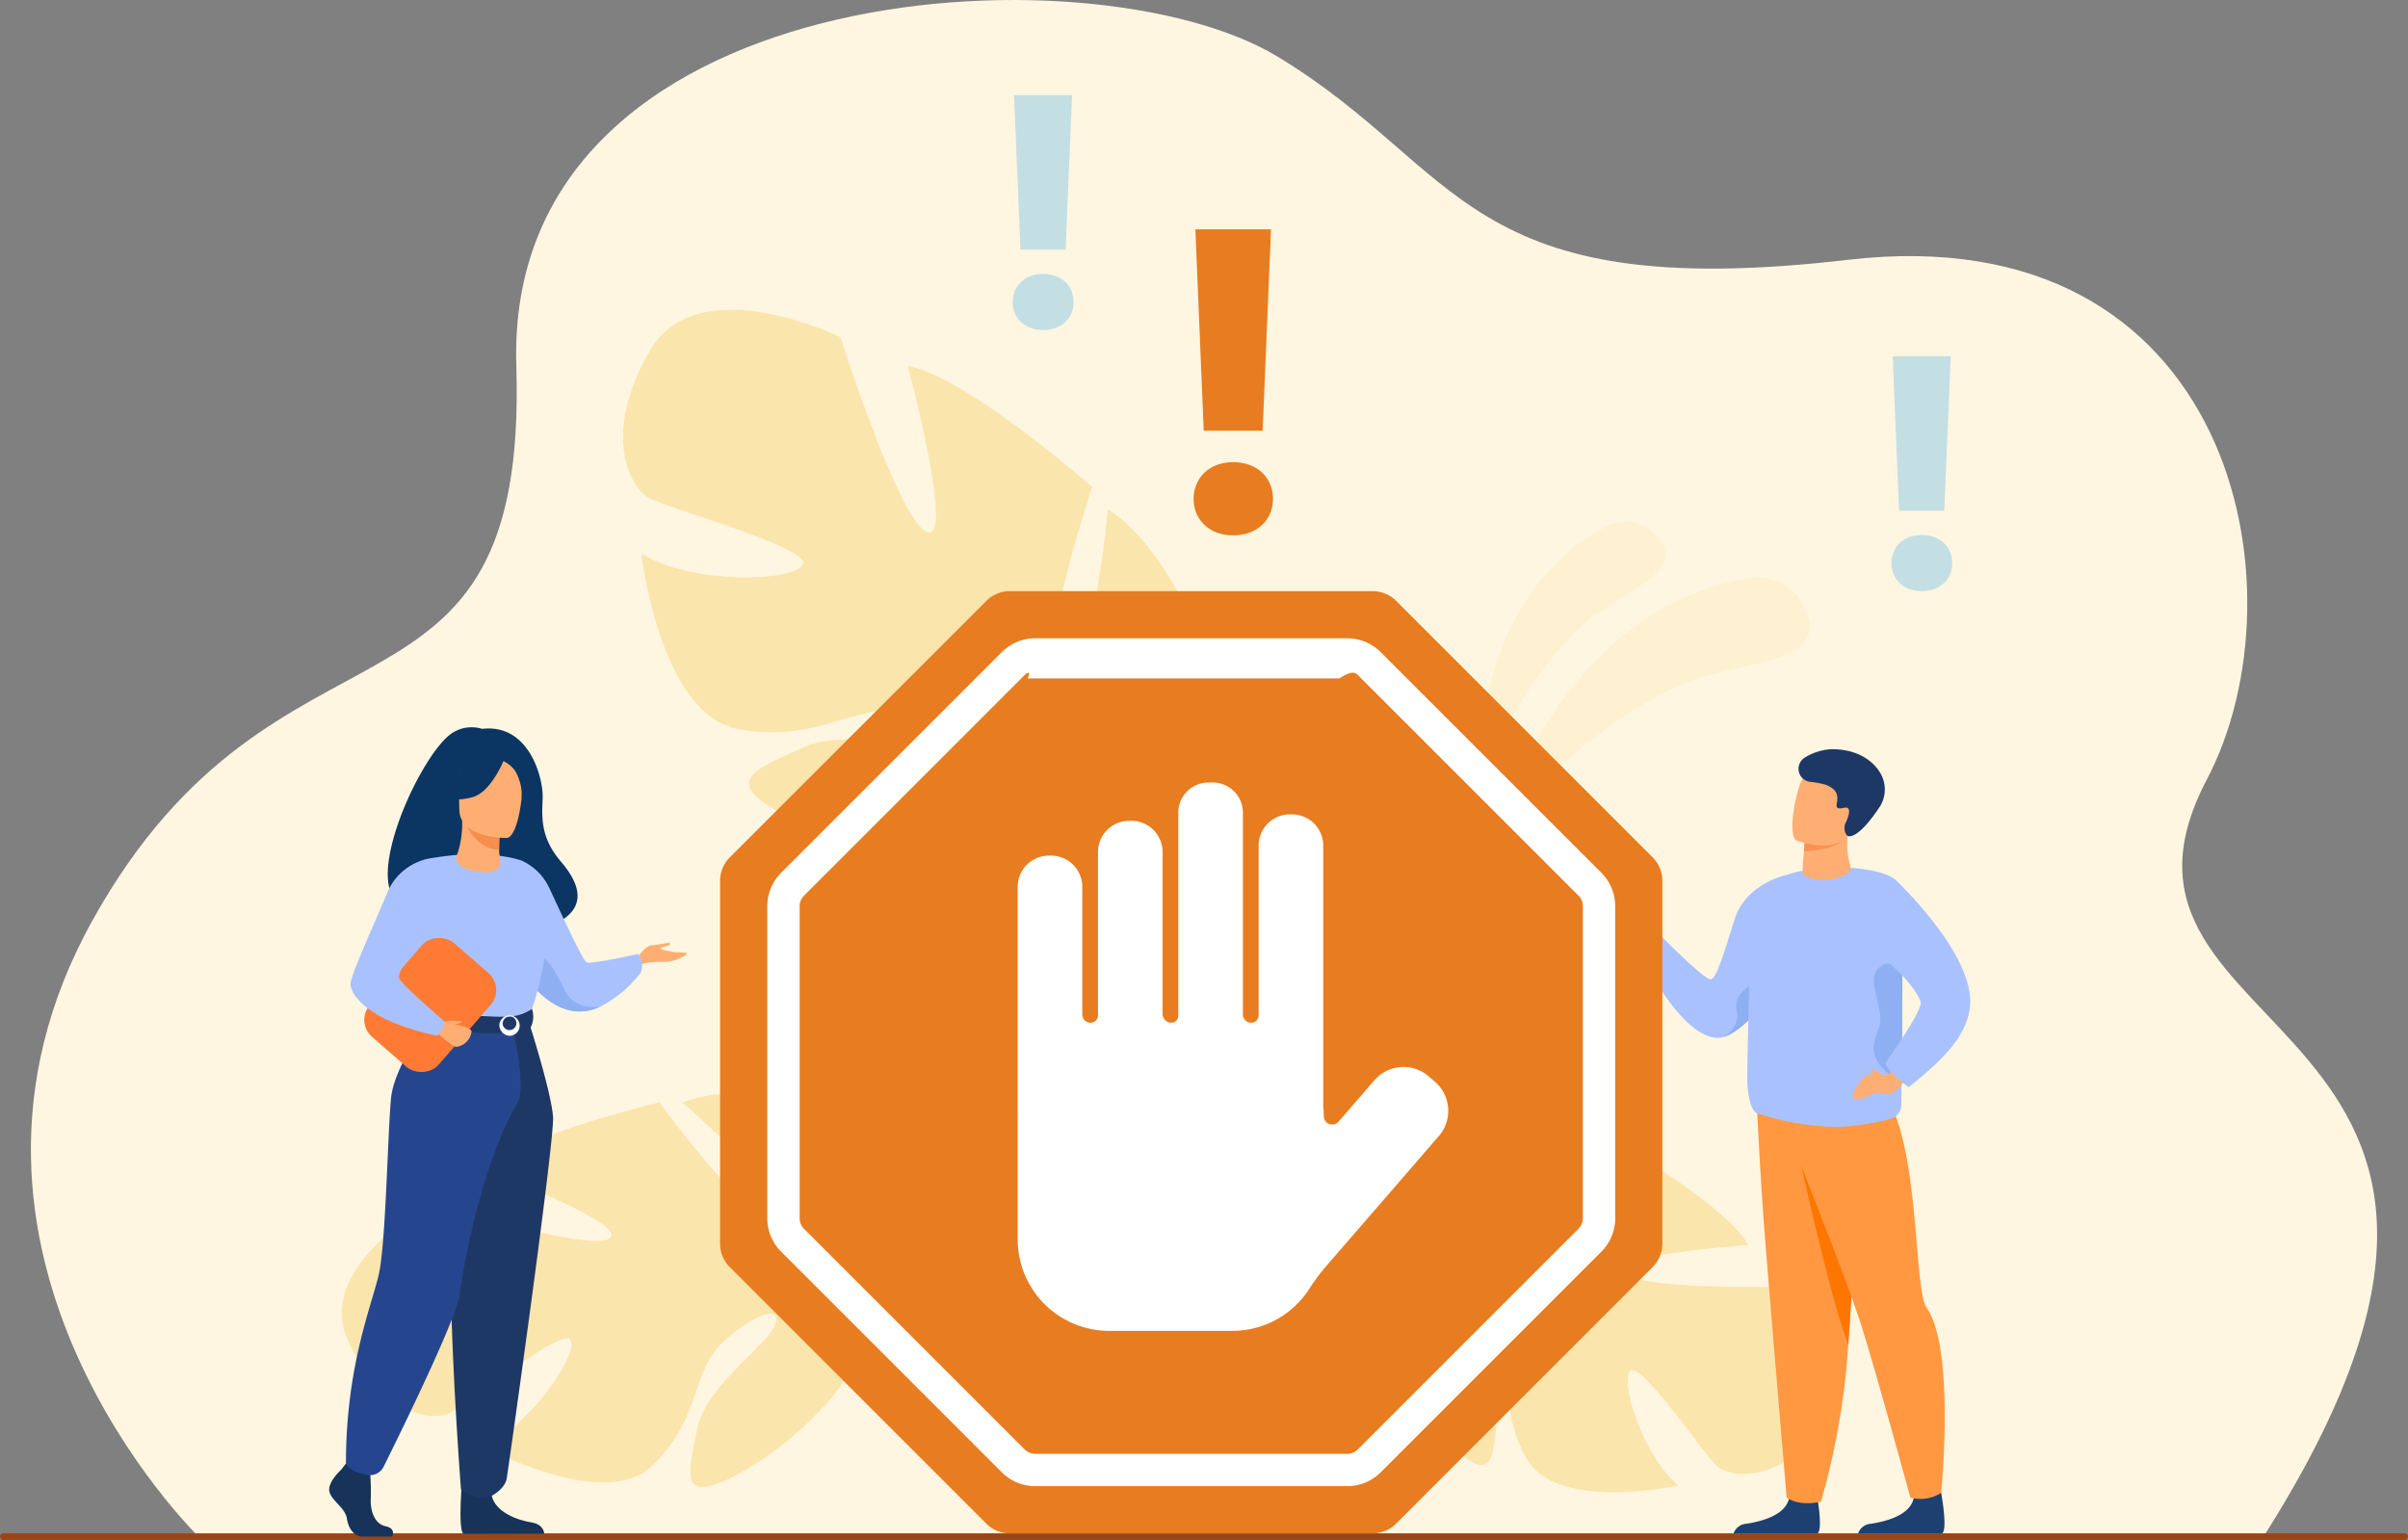 <svg xmlns="http://www.w3.org/2000/svg" width="349.4" height="223.465" viewBox="0 0 349.4 223.465">
  <rect x="0" y="0" width="349.4" height="223.465" fill="#808080" stroke="none"/>
  <g id="Grupo_54945" data-name="Grupo 54945" transform="translate(-343.598 -72.299)">
    <path id="Trazado_110978" data-name="Trazado 110978" d="M378.723,295.363s-42.4-41.158-15.427-89.582,63.21-24.072,61.457-80.432,83.328-61.2,110.411-44.86S562.083,116.513,617.991,110s66.589,47.774,52.043,75.441c-20.637,39.254,57.276,32.78,8.182,109.921Z" transform="translate(-6.235 0)" fill="#fff6e1"/>
    <g id="Grupo_54931" data-name="Grupo 54931" transform="translate(557.857 148.008)">
      <path id="Trazado_110979" data-name="Trazado 110979" d="M857.842,315.055s9.01-38.189,39.406-42.388c0,0,5.914-.726,7.883,5.786s-9.789,6.559-17.058,9.179S863.861,301.356,857.842,315.055Z" transform="translate(-856.996 -264.549)" fill="#fae5ac" opacity="0.3"/>
      <path id="Trazado_110980" data-name="Trazado 110980" d="M855.975,296.652s-3.16-31.633,19.022-42.859a6.071,6.071,0,0,1,7.564,2.355c3.225,4.47-5.772,7.605-10.65,11.527S856.976,284.571,855.975,296.652Z" transform="translate(-855.82 -253.293)" fill="#fae5ac" opacity="0.3"/>
    </g>
    <rect id="Rectángulo_6009" data-name="Rectángulo 6009" width="349.4" height="0.96" rx="0.48" transform="translate(343.598 294.804)" fill="#994616"/>
    <path id="Trazado_110981" data-name="Trazado 110981" d="M462.986,487.236c-4.693-10.693,12.329-19.88,12.329-19.88s22.431,7.26,25.651,5.269S483,462.673,483,462.673c5.227-5.115,25.271-9.8,25.271-9.8s13.521,18.659,16.152,15.936-12.815-15.91-12.815-15.91c6.812-2.773,17.088-.5,17.088-.5,14.8,5.268,7.267,24,7.267,24a37.466,37.466,0,0,0,14.41,10.4h0a27.169,27.169,0,0,1,4.611,2.147l-1.5,1.2c-.445-.3-.892-.582-1.341-.834a.01.01,0,0,0-.008,0l-.02-.011c-.289-.148-.7-.358-1.207-.612h0c-1.177-.527-2.018-.939-2.6-1.258l-.005,0c-3.631-1.705-8.55-3.775-10.484-3.483a3.723,3.723,0,0,0-.232-.944l.232.944c1.859,7.549-10.206,18.773-18.516,23.055s-6.822-.234-5.611-6.592,9.95-11.978,11.3-15.173-3.159-1.677-7.619,2.519-3.008,10.865-10.1,17.783-24.58-2.816-24.58-2.816c6.629-2.626,13.782-13.211,12.675-15.334s-15.042,9.4-17.678,10.62S467.679,497.929,462.986,487.236Z" transform="translate(-68.973 -220.595)" fill="#fae5ac"/>
    <path id="Trazado_110982" data-name="Trazado 110982" d="M864.671,501.884c6.846-8.078-5.568-20.468-5.568-20.468s-21.372.5-23.655-2.061,18.189-4,18.189-4c-3.219-5.8-19.424-15.06-19.424-15.06s-16.58,12.714-18.161,9.668S831.3,459.456,831.3,459.456c-5.2-4.173-14.721-4.855-14.721-4.855-14.222.748-12.527,18.972-12.527,18.972a33.966,33.966,0,0,1-15.215,5.312h0a24.639,24.639,0,0,0-4.563.673l.988,1.434q.7-.222,1.381-.378a.009.009,0,0,1,.008,0l.02,0c.29-.054.7-.13,1.207-.219h0c1.159-.153,2-.293,2.583-.421l.005,0c3.6-.542,8.408-1.067,10.012-.313a3.367,3.367,0,0,1,.446-.76l-.446.76c-3.569,6.079,4.01,18.956,10.124,24.828s5.989,1.562,6.583-4.276-5.547-12.985-5.89-16.11,3.18-.639,5.97,4.161-.2,10.221,4.173,18.068,22.089,3.916,22.089,3.916c-5.081-4-8.557-15.048-7.045-16.607s10.637,12.063,12.613,13.8S857.825,509.962,864.671,501.884Z" transform="translate(-256.346 -222.387)" fill="#fae5ac"/>
    <path id="Trazado_110983" data-name="Trazado 110983" d="M563.736,185.549c7.056-11.84,27.554-1.784,27.554-1.784s8.4,26.529,12.525,28.259-2.756-24.085-2.756-24.085c8.5,1.516,26.745,17.56,26.745,17.56s-8.657,25.783-4.237,26.445,6.5-23.221,6.5-23.221C637.4,213.367,642.26,224.8,642.26,224.8c5.083,17.829-18.073,23.435-18.073,23.435a44.215,44.215,0,0,0-.116,20.978h0a32.061,32.061,0,0,1,1.1,5.9l-2.183-.611q-.021-.952-.118-1.86a.012.012,0,0,0,0-.011l0-.026c-.055-.379-.135-.919-.24-1.579v-.005c-.3-1.492-.482-2.583-.572-3.359a.02.02,0,0,1,0-.007c-.851-4.658-2.235-10.8-3.842-12.461a4.4,4.4,0,0,0,.747-.87l-.747.87c-5.978,6.961-25.035,3.065-34.847-1.984s-4.452-6.715,2.486-9.911,18.331,1.348,22.324.451-.556-4.185-7.644-5.594-12.5,4.559-24.01,2.489S562.371,215.1,562.371,215.1c7.068,4.569,22.142,4.184,23.423,1.664s-19.345-8.006-22.324-9.7S556.68,197.39,563.736,185.549Z" transform="translate(-125.725 -62.523)" fill="#fae5ac"/>
    <g id="Grupo_54933" data-name="Grupo 54933" transform="translate(516.797 105.582)">
      <g id="Grupo_54932" data-name="Grupo 54932" transform="translate(0 0)">
        <path id="Trazado_110984" data-name="Trazado 110984" d="M757.657,190.981a5.41,5.41,0,0,1,.41-2.122,4.959,4.959,0,0,1,1.158-1.687,5.322,5.322,0,0,1,1.8-1.113,6.633,6.633,0,0,1,2.369-.4,6.781,6.781,0,0,1,2.387.4,5.292,5.292,0,0,1,1.818,1.113,4.969,4.969,0,0,1,1.158,1.687,5.425,5.425,0,0,1,.409,2.122,5.3,5.3,0,0,1-.409,2.1,5,5,0,0,1-1.158,1.669,5.272,5.272,0,0,1-1.818,1.113,6.781,6.781,0,0,1-2.387.4,6.634,6.634,0,0,1-2.369-.4,5.3,5.3,0,0,1-1.8-1.113,4.988,4.988,0,0,1-1.158-1.669A5.281,5.281,0,0,1,757.657,190.981Zm10.012-9.9h-8.551l-1.212-29.219h10.974Z" transform="translate(-757.657 -151.866)" fill="#e77c20"/>
      </g>
    </g>
    <g id="Grupo_54935" data-name="Grupo 54935" transform="translate(490.539 86.113)">
      <g id="Grupo_54934" data-name="Grupo 54934" transform="translate(0 0)">
        <path id="Trazado_110985" data-name="Trazado 110985" d="M694.885,135.345a4.159,4.159,0,0,1,.315-1.628,3.808,3.808,0,0,1,.889-1.294,4.072,4.072,0,0,1,1.381-.854,5.086,5.086,0,0,1,1.819-.307,5.2,5.2,0,0,1,1.832.307,4.045,4.045,0,0,1,1.395.854,3.808,3.808,0,0,1,.889,1.294,4.168,4.168,0,0,1,.315,1.628,4.065,4.065,0,0,1-.315,1.615,3.83,3.83,0,0,1-.889,1.281,4.04,4.04,0,0,1-1.395.855,5.207,5.207,0,0,1-1.832.307,5.1,5.1,0,0,1-1.819-.307,4.066,4.066,0,0,1-1.381-.855,3.83,3.83,0,0,1-.889-1.281A4.057,4.057,0,0,1,694.885,135.345Zm7.685-7.6h-6.563l-.93-22.425H703.5Z" transform="translate(-694.885 -105.324)" fill="#c4dfe3"/>
      </g>
    </g>
    <g id="Grupo_54937" data-name="Grupo 54937" transform="translate(618.035 124.004)">
      <g id="Grupo_54936" data-name="Grupo 54936" transform="translate(0 0)">
        <path id="Trazado_110986" data-name="Trazado 110986" d="M999.683,225.929A4.158,4.158,0,0,1,1000,224.3a3.814,3.814,0,0,1,.889-1.295,4.083,4.083,0,0,1,1.381-.854,5.092,5.092,0,0,1,1.818-.307,5.208,5.208,0,0,1,1.832.307,4.059,4.059,0,0,1,1.395.854,3.815,3.815,0,0,1,.889,1.295,4.159,4.159,0,0,1,.315,1.628,4.058,4.058,0,0,1-.315,1.615,3.831,3.831,0,0,1-.889,1.281,4.046,4.046,0,0,1-1.395.854,5.2,5.2,0,0,1-1.832.307,5.083,5.083,0,0,1-1.818-.307,4.07,4.07,0,0,1-1.381-.854,3.83,3.83,0,0,1-.889-1.281A4.057,4.057,0,0,1,999.683,225.929Zm7.684-7.6H1000.8l-.93-22.425h8.423Z" transform="translate(-999.683 -195.908)" fill="#c4dfe3"/>
      </g>
    </g>
    <g id="Grupo_54939" data-name="Grupo 54939" transform="translate(582.035 181.015)">
      <g id="Grupo_54938" data-name="Grupo 54938">
        <path id="Trazado_110987" data-name="Trazado 110987" d="M935.62,387.744a44.265,44.265,0,0,1-4.832,7.2v0c-1.834,2.19-3.712,3.854-5.3,4.418l-.012,0c-.083.028-.164.056-.246.077a.019.019,0,0,1-.012,0h0a2.889,2.889,0,0,1-.921.118c-5.2-.233-10.681-11.388-10.681-11.388a3.966,3.966,0,0,1,1.154-2.256,4.666,4.666,0,0,1,1.561-1.028s5.6,5.751,6.969,6.165c.861.259,1.992-3.757,3.612-8.8s7.318-6.287,7.318-6.287S940,379.625,935.62,387.744Z" transform="translate(-913.619 -357.666)" fill="#a9c2ff"/>
        <path id="Trazado_110988" data-name="Trazado 110988" d="M946.922,415.862v0c-1.834,2.19-3.711,3.854-5.3,4.418l-.012,0-.246.077-.013,0h0a4.027,4.027,0,0,0,2.019-2.55c.272-1.668-1.493-3.033,2.942-5.613C948.9,410.7,946.922,415.862,946.922,415.862Z" transform="translate(-929.753 -378.579)" fill="#8eaff1"/>
        <path id="Trazado_110989" data-name="Trazado 110989" d="M944.959,594.927h12.188c.873-.592-.236-6.382-.236-6.382s-3.326-1.262-3.9,1.3-4.237,3.38-6.174,3.693A2.086,2.086,0,0,0,944.959,594.927Z" transform="translate(-931.85 -481.137)" fill="#1d4071"/>
        <path id="Trazado_110990" data-name="Trazado 110990" d="M968.1,454.957s-.384,7.11-.865,15.348c-.346,5.907-.74,12.4-1.078,17.255-.045.645-.09,1.261-.132,1.844-.012.18-.026.36-.04.539a108.293,108.293,0,0,1-3.791,20.441c-3.427.722-4.974-.6-4.974-.6s-2.361-27.67-3.235-38.83c-.644-8.215-1.192-20.176-1.192-20.176Z" transform="translate(-936.41 -401.178)" fill="#ff9841"/>
        <path id="Trazado_110991" data-name="Trazado 110991" d="M976.344,485.465c-.346,5.907-.74,12.4-1.078,17.255-2.24-5.284-6.817-25.88-6.817-25.88Z" transform="translate(-945.514 -416.338)" fill="#fc7600"/>
        <path id="Trazado_110992" data-name="Trazado 110992" d="M988.171,594.927h12.187c.873-.592-.235-6.382-.235-6.382s-3.326-1.262-3.9,1.3-4.237,3.38-6.174,3.693A2.086,2.086,0,0,0,988.171,594.927Z" transform="translate(-956.986 -481.137)" fill="#1d4071"/>
        <path id="Trazado_110993" data-name="Trazado 110993" d="M960.713,451.565s8.7,21.664,11.486,29.876c1.982,5.849,7.571,26.371,7.571,26.371a5.617,5.617,0,0,0,4.473-.69s2.079-20.965-2.121-26.877c-2.228-3.136-.553-32.6-9.589-32.855S960.713,451.565,960.713,451.565Z" transform="translate(-941.014 -399.201)" fill="#ff9841"/>
        <path id="Trazado_110994" data-name="Trazado 110994" d="M972.135,401.472c-.036,3.08-.07,5.342-.062,5.914.025,1.864-1.167,2.285-2.4,2.569,0,0-1.135.244-2.567.487a28.19,28.19,0,0,1-4.289.459,38.7,38.7,0,0,1-11.225-1.848c-1.15,0-1.674-1.779-1.863-4.262-.128-1.681.391-18.443.456-22.629a10.922,10.922,0,0,1,2.153-6.181c4.267-3.773,16.859-3.3,19.126-.7.56.643.723,6.85.742,13.647C972.222,393.31,972.177,397.931,972.135,401.472Z" transform="translate(-934.614 -356.075)" fill="#a9c2ff"/>
        <path id="Trazado_110995" data-name="Trazado 110995" d="M975.716,366.489c-1.607,1.742-7.007,1.484-6.847-.037.022-.187.057-1.3.074-1.473.014-.138.027-.274.038-.4.037-.374.067-.706.091-.992.072-.834.1-1.286.1-1.286h.005c.155-.043,3.626-1.029,5.353-1.438a2.777,2.777,0,0,1,.957-.159C974.954,364.582,976.242,365.918,975.716,366.489Z" transform="translate(-945.756 -348.771)" fill="#ffae73"/>
        <path id="Trazado_110996" data-name="Trazado 110996" d="M975,362.25s-1.45,1.473-5.637,1.579c.072-.834.095-1.286.095-1.286h.005c.155-.043,3.626-1.029,5.353-1.438C975.119,361.23,974.716,362.04,975,362.25Z" transform="translate(-946.044 -349.015)" fill="#f9924f"/>
        <path id="Trazado_110997" data-name="Trazado 110997" d="M966.057,349.329a13.091,13.091,0,0,0,2.411.562c1.976.267,4.575.11,5.392-2.282,1.375-4.025,3.132-6.438-.915-8.082-2.166-.88-3.553-.927-4.494-.591a3.254,3.254,0,0,0-1.665,1.441C966,341.61,964.42,348.624,966.057,349.329Z" transform="translate(-943.707 -336.007)" fill="#ffae73"/>
        <path id="Trazado_110998" data-name="Trazado 110998" d="M968.33,333.457a1.909,1.909,0,0,0,.73,3.474,14.007,14.007,0,0,1,2.373.435c1.006.447,1.871.921,1.634,2.483-.081.531-.34,1.178,1.027.857a.666.666,0,0,1,.5.03c.567.336-.158,1.967-.376,2.32,0,0-.315,1.168.383,1.736.084.068,1.456.667,4.759-4.389a4.7,4.7,0,0,0,.213-4.3c-.8-1.722-3.036-3.9-7.245-3.9A8.022,8.022,0,0,0,968.33,333.457Z" transform="translate(-944.945 -332.201)" fill="#1e3865"/>
        <path id="Trazado_110999" data-name="Trazado 110999" d="M997.6,420.869c-.615,2.858-.458,2.888-1.4,2.138-3.843-3.055-2.72-4.655-1.866-7.3s-2.144-6.788,0-8.553c2.1-1.725,3.291,1.056,3.343,1.18C997.692,412.707,997.647,417.329,997.6,420.869Z" transform="translate(-960.084 -375.473)" fill="#8eaff1"/>
        <path id="Trazado_111000" data-name="Trazado 111000" d="M993.32,439.85s-1.449,2.369-2.4,2.286-2.231-.438-2.972.268-1.932,2.528-1.6,3.013,1.673.055,2.636-.476,2.479.262,3.287-.341a28.209,28.209,0,0,0,2.743-3Z" transform="translate(-955.894 -394.821)" fill="#ffae73"/>
        <path id="Trazado_111001" data-name="Trazado 111001" d="M998.106,378.129s12.023,11.313,10.462,18.839c-.712,3.429-2.919,6.323-8.8,11.006,0,0-2.783-1.923-3.394-3.484,0,0,5.34-7.522,5.134-8.8-.253-1.568-3.9-5.5-5.206-6.11S995.111,379.442,998.106,378.129Z" transform="translate(-961.253 -358.918)" fill="#a9c2ff"/>
        <path id="Trazado_111002" data-name="Trazado 111002" d="M994.616,444.108s-1.267-.554-1.674-.792-.317.147-.192.339a1.406,1.406,0,0,0,.962.668A1.588,1.588,0,0,0,994.616,444.108Z" transform="translate(-959.588 -396.794)" fill="#ffae73"/>
      </g>
    </g>
    <g id="Grupo_54941" data-name="Grupo 54941" transform="translate(391.355 177.841)">
      <path id="Trazado_111003" data-name="Trazado 111003" d="M483.9,350.518c-.435-.838,9.484-3.857,9.64,4.417,0,0,18.579-.457,9.708-10.813-3.071-3.585-2.755-6.55-2.663-9.309s-1.913-10.78-8.79-9.972a5.121,5.121,0,0,0-4.049.433C482.636,327.926,471.186,353.569,483.9,350.518Z" transform="translate(-469.602 -324.614)" fill="#0b3563"/>
      <path id="Trazado_111004" data-name="Trazado 111004" d="M564.567,401.656s1.209-1.841,2.184-1.877,2.78-.541,2.636-.18-1.264.4-1.372.614,1.661.541,2.166.578,1.7,0,1.661.253A5.736,5.736,0,0,1,568.2,402.2a10.094,10.094,0,0,0-3.33.433Z" transform="translate(-519.894 -368.157)" fill="#ffae73"/>
      <path id="Trazado_111005" data-name="Trazado 111005" d="M522.754,385.676a18.1,18.1,0,0,0,1.85,2.8c1.437,1.8,3.653,3.879,6.435,4.29a6.908,6.908,0,0,0,3.823-.621h0a17.434,17.434,0,0,0,5.92-4.949,2.778,2.778,0,0,0-.379-2.726s-6.823,1.535-7.473,1.21-4.645-9.188-5.364-10.664a8.093,8.093,0,0,0-3.957-4.038Z" transform="translate(-495.571 -351.582)" fill="#a9c2ff"/>
      <path id="Trazado_111006" data-name="Trazado 111006" d="M526.877,407.78c1.437,1.8,3.653,3.879,6.435,4.29a6.908,6.908,0,0,0,3.823-.621c-.132.018-3.507.434-4.852-1.972-1.372-2.455-2.856-6.353-4.894-5.054C526.51,404.984,526.549,406.378,526.877,407.78Z" transform="translate(-497.844 -370.889)" fill="#8eaff1"/>
      <path id="Trazado_111007" data-name="Trazado 111007" d="M459.5,580.939s-2.082,1.9-1.676,3.25,2.285,2.25,2.539,3.9,1.269,2.55,2.183,2.55H466.9s.673-1.161-.952-1.511-2.237-2.289-2.136-4.089a31.712,31.712,0,0,0-.152-4.2l-3.453-.8Z" transform="translate(-457.768 -473.196)" fill="#173359"/>
      <path id="Trazado_111008" data-name="Trazado 111008" d="M503.624,584.119s-.749,8.049.165,8.5l11.7-.024s0-1.35-1.879-1.65-5.179-1.4-5.738-3.85S503.624,584.119,503.624,584.119Z" transform="translate(-484.275 -475.569)" fill="#173359"/>
      <path id="Trazado_111009" data-name="Trazado 111009" d="M482.407,378.9a46.553,46.553,0,0,0,0,5.406c.116,1.955,2.093,4.573,2.374,5.221.7,1.624,1.5,1.889,1.5,1.889l6.141,1.505,2.16.528,6.81-2.034s3.1-8.657,1.856-13.531a37.453,37.453,0,0,0-3.148-8.258s-4.617-1.822-12.792-.461Z" transform="translate(-472.056 -350.239)" fill="#a9c2ff"/>
      <path id="Trazado_111010" data-name="Trazado 111010" d="M486.812,405.225a19.112,19.112,0,0,0,.576,4.423c.7,1.624,1.5,1.889,1.5,1.889l6.141,1.505,2.667-.784s-8.9-1.349-7.918-9.01Z" transform="translate(-474.663 -370.355)" fill="#f8caa4"/>
      <path id="Trazado_111011" data-name="Trazado 111011" d="M511.147,426.2s3.372,10.5,3.589,14.071-6.446,50.77-6.715,52.417c-.253,1.552-2.18,2.542-2.18,2.542a2.915,2.915,0,0,1-2.152.166,5.326,5.326,0,0,1-2.311-1.089s-2.625-33.66-1-45.684a190.483,190.483,0,0,0,1.643-22.422Z" transform="translate(-482.247 -383.71)" fill="#1e3865"/>
      <path id="Trazado_111012" data-name="Trazado 111012" d="M475.773,425.457s-5.144,6.9-5.624,11.568-.752,21.055-1.774,25.6-4.776,13.3-4.776,27.489a2.831,2.831,0,0,0,1.6,1.247,13.171,13.171,0,0,0,1.4.388,2.205,2.205,0,0,0,2.466-1.171c2.538-5.11,10.622-21.59,11.037-25.012.293-2.421,2.846-18.444,8.414-27.846,1.337-2.257-.82-11.234-.82-11.234Z" transform="translate(-461.16 -383.275)" fill="#25468f"/>
      <path id="Trazado_111013" data-name="Trazado 111013" d="M506.515,422.331a7.067,7.067,0,0,1-4.043,1.125c-3.213.065-11.173-.819-11.173-.819a6.592,6.592,0,0,0-.339,2.032s9.722,2.452,15.356.358A3.561,3.561,0,0,0,506.515,422.331Z" transform="translate(-477.076 -381.456)" fill="#1e3865"/>
      <g id="Grupo_54940" data-name="Grupo 54940" transform="translate(24.701 41.45)">
        <path id="Trazado_111014" data-name="Trazado 111014" d="M516.82,425.366a1.477,1.477,0,1,1,1.466,1.659A1.573,1.573,0,0,1,516.82,425.366Zm.486,0a1,1,0,1,0,.98-1.173A1.091,1.091,0,0,0,517.306,425.366Z" transform="translate(-516.82 -423.707)" fill="#fff"/>
      </g>
      <rect id="Rectángulo_6010" data-name="Rectángulo 6010" width="18.079" height="13.208" rx="3.274" transform="translate(3.757 42.774) rotate(-48.952)" fill="#ff7b35"/>
      <path id="Trazado_111015" data-name="Trazado 111015" d="M496.179,426.947c.112.03,4.193.51,4.194,1.353a2.537,2.537,0,0,1-2.324,2.22,13.415,13.415,0,0,1-2.562-1.961Z" transform="translate(-479.71 -384.141)" fill="#ffae73"/>
      <path id="Trazado_111016" data-name="Trazado 111016" d="M501.982,361.9a13.57,13.57,0,0,0,.728-4.965l.309.061,5.184,1.027s-.118,1.632-.121,3.169v.038c-.006,1.335.9,2.675-1.239,3.2C506.181,364.6,501.007,364.265,501.982,361.9Z" transform="translate(-483.417 -343.415)" fill="#ffae73"/>
      <path id="Trazado_111017" data-name="Trazado 111017" d="M509.814,358.107s-.118,1.632-.121,3.169c-2.9-.082-4.435-2.728-5.063-4.2Z" transform="translate(-485.028 -343.499)" fill="#f48f4e"/>
      <path id="Trazado_111018" data-name="Trazado 111018" d="M509.681,346.907s-6.864.113-6.869-4.162-.894-7.141,3.489-7.394,5.236,1.378,5.584,2.8S511.466,346.767,509.681,346.907Z" transform="translate(-483.926 -330.844)" fill="#ffae73"/>
      <path id="Trazado_111019" data-name="Trazado 111019" d="M506.357,333.928s-1.879,5.016-4.764,5.758-4.136-.031-4.136-.031a8.167,8.167,0,0,0,2.672-4.825S504.94,331.54,506.357,333.928Z" transform="translate(-480.856 -329.526)" fill="#0b3563"/>
      <path id="Trazado_111020" data-name="Trazado 111020" d="M517.619,334.972a4.257,4.257,0,0,1,1.967,1.537,6.912,6.912,0,0,1,.928,3.926s1.416-3.41-.176-5.339C518.652,333.052,517.619,334.972,517.619,334.972Z" transform="translate(-492.584 -330.164)" fill="#0b3563"/>
      <path id="Trazado_111021" data-name="Trazado 111021" d="M497.142,426.614a4.664,4.664,0,0,1,1.632-.223c.654.091,1.137-.013,1.137.17s-.844.269-1.023.356A8.9,8.9,0,0,1,497.142,426.614Z" transform="translate(-480.672 -383.809)" fill="#ffae73"/>
      <path id="Trazado_111022" data-name="Trazado 111022" d="M477.326,369.871a8.31,8.31,0,0,0-6.74,4.882c-1.868,4.54-5.411,12.164-5.411,13.446s1.979,5.236,12.611,7.509c0,0,1.1-1.157,1.033-2.071,0,0-6.636-5.7-6.618-6.366.033-1.26,1.088-2.924,6.914-8.752C480.7,376.934,477.326,369.871,477.326,369.871Z" transform="translate(-462.076 -350.94)" fill="#a9c2ff"/>
    </g>
    <g id="Grupo_54944" data-name="Grupo 54944" transform="translate(448.087 158.082)">
      <g id="Grupo_54943" data-name="Grupo 54943">
        <path id="Trazado_111023" data-name="Trazado 111023" d="M688.086,277.376H635.431a4.8,4.8,0,0,0-3.395,1.406L594.8,316.015a4.8,4.8,0,0,0-1.406,3.4v52.655a4.8,4.8,0,0,0,1.406,3.4l37.232,37.232a4.8,4.8,0,0,0,3.395,1.406h52.655a4.8,4.8,0,0,0,3.395-1.406l37.233-37.232a4.8,4.8,0,0,0,1.406-3.4V319.41a4.8,4.8,0,0,0-1.406-3.4L691.48,278.782A4.8,4.8,0,0,0,688.086,277.376Z" transform="translate(-593.397 -277.376)" fill="#e77c20"/>
        <g id="Grupo_54942" data-name="Grupo 54942" transform="translate(6.844 6.844)">
          <path id="Trazado_111024" data-name="Trazado 111024" d="M693.9,416.772H648.653a6.857,6.857,0,0,1-4.879-2.02L611.78,382.757a6.853,6.853,0,0,1-2.021-4.879V332.632a6.855,6.855,0,0,1,2.021-4.879l31.994-31.994a6.855,6.855,0,0,1,4.879-2.021H693.9a6.854,6.854,0,0,1,4.879,2.021l31.994,31.994a6.854,6.854,0,0,1,2.021,4.879v45.247a6.854,6.854,0,0,1-2.021,4.879l-31.994,31.994A6.854,6.854,0,0,1,693.9,416.772Zm-46.37-117.218c.534-1.124-.021-.894-.438-.477L615.1,331.071a2.193,2.193,0,0,0-.647,1.561v45.247a2.193,2.193,0,0,0,.647,1.561l31.994,31.994a2.194,2.194,0,0,0,1.562.647H693.9a2.194,2.194,0,0,0,1.562-.647l31.994-31.994a2.2,2.2,0,0,0,.647-1.561V332.632a2.2,2.2,0,0,0-.647-1.561l-31.994-31.994c-.417-.417-.972-.647-2.685.477Z" transform="translate(-609.759 -293.738)" fill="#fff"/>
        </g>
        <path id="Trazado_111025" data-name="Trazado 111025" d="M757.179,387.2l-.922-.8a5.586,5.586,0,0,0-7.856.565l-5.206,6.013a1.227,1.227,0,0,1-2.156-.8h0a13.348,13.348,0,0,0-.076-1.411V352.913a4.534,4.534,0,0,0-4.521-4.521h-.334a4.534,4.534,0,0,0-4.521,4.521v24.639a1.082,1.082,0,0,1-1.082,1.082h0a1.2,1.2,0,0,1-1.2-1.2v-29.3a4.382,4.382,0,0,0-4.369-4.369h-.636a4.382,4.382,0,0,0-4.37,4.369v29.492a1,1,0,0,1-1,1h0a1.275,1.275,0,0,1-1.275-1.275V353.847a4.534,4.534,0,0,0-4.521-4.521H712.8a4.534,4.534,0,0,0-4.52,4.521v23.7a1.084,1.084,0,0,1-1.085,1.085h0a1.193,1.193,0,0,1-1.193-1.193V358.9a4.534,4.534,0,0,0-4.521-4.521h-.334a4.534,4.534,0,0,0-4.521,4.521v32.559c0,.09,0,.18.009.269-.005.151-.009.3-.009.456V410.1a13.282,13.282,0,0,0,13.244,13.244H727.8a13.263,13.263,0,0,0,11.137-6.1,27.983,27.983,0,0,1,2.347-3.169l16.463-19.015A5.585,5.585,0,0,0,757.179,387.2Z" transform="translate(-653.449 -315.998)" fill="#fff"/>
      </g>
    </g>
  </g>
</svg>

